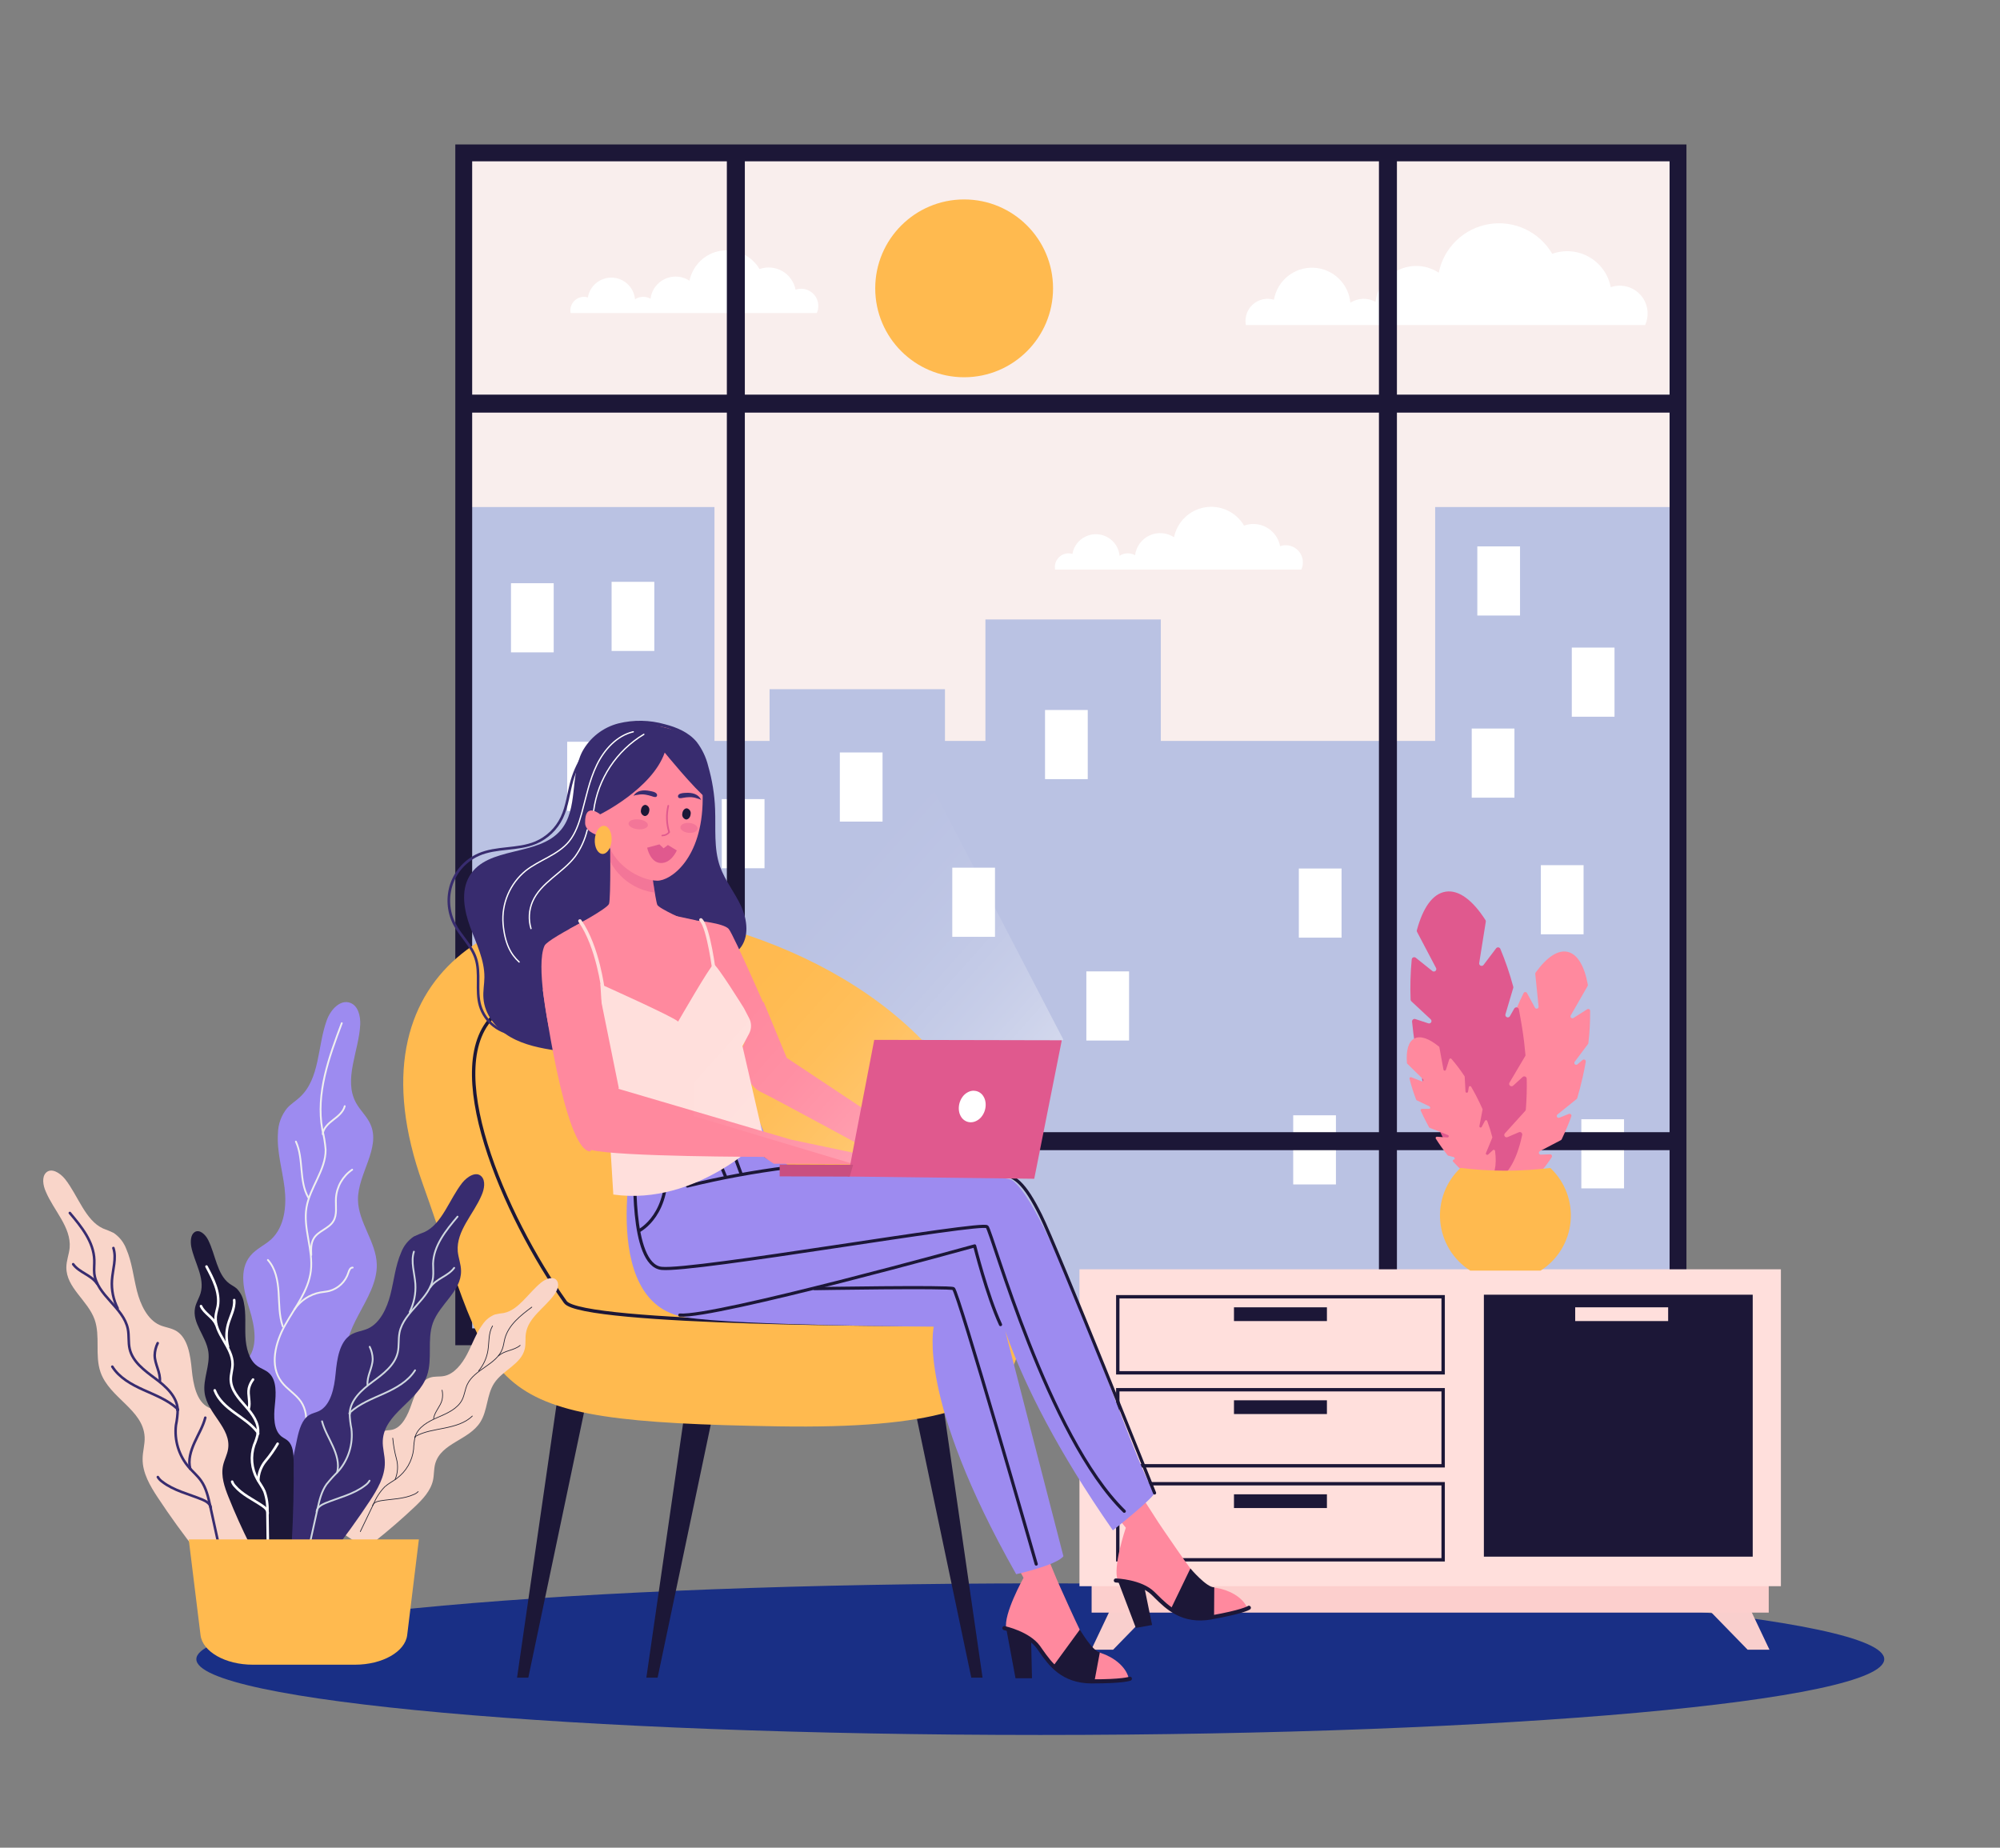 <svg width="604" height="558" viewBox="0 0 604 558" fill="none" xmlns="http://www.w3.org/2000/svg">
<rect x="0" y="0" width="604" height="558" fill="#808080" stroke="none"/>
<path d="M314.17 523.96C454.931 523.96 569.04 513.712 569.04 501.07C569.04 488.428 454.931 478.18 314.17 478.18C173.409 478.18 59.3 488.428 59.3 501.07C59.3 513.712 173.409 523.96 314.17 523.96Z" fill="#192F85"/>
<path d="M506.91 47.2H141.75V400.14H506.91V47.2Z" fill="#F9EEED"/>
<path d="M291.17 113.93C305.999 113.93 318.02 101.909 318.02 87.08C318.02 72.251 305.999 60.23 291.17 60.23C276.341 60.23 264.32 72.251 264.32 87.08C264.32 101.909 276.341 113.93 291.17 113.93Z" fill="#FFBA4F"/>
<path d="M508.12 153.13H433.42V403.71H508.12V153.13Z" fill="#BAC2E3"/>
<path d="M215.77 153.13H141.07V403.71H215.77V153.13Z" fill="#BAC2E3"/>
<path d="M350.57 187.08H297.6V403.71H350.57V187.08Z" fill="#BAC2E3"/>
<path d="M285.38 208.14H232.41V403.72H285.38V208.14Z" fill="#BAC2E3"/>
<path d="M437.5 223.76H203.72V403.72H437.5V223.76Z" fill="#BAC2E3"/>
<path d="M459.05 165.01H446.15V185.89H459.05V165.01Z" fill="white"/>
<path d="M487.58 195.57H474.68V216.45H487.58V195.57Z" fill="white"/>
<path d="M457.36 220.02H444.46V240.9H457.36V220.02Z" fill="white"/>
<path d="M478.24 261.28H465.34V282.16H478.24V261.28Z" fill="white"/>
<path d="M446.49 297.27H433.59V318.15H446.49V297.27Z" fill="white"/>
<path d="M490.46 338.01H477.56V358.89H490.46V338.01Z" fill="white"/>
<path d="M405.15 262.29H392.25V283.17H405.15V262.29Z" fill="white"/>
<path d="M328.5 214.42H315.6V235.3H328.5V214.42Z" fill="white"/>
<path d="M197.6 175.71H184.7V196.59H197.6V175.71Z" fill="white"/>
<path d="M340.98 293.36H328.08V314.24H340.98V293.36Z" fill="white"/>
<path d="M403.45 336.82H390.55V357.7H403.45V336.82Z" fill="white"/>
<path d="M300.49 262.04H287.59V282.92H300.49V262.04Z" fill="white"/>
<path d="M277.82 327.74H264.92V348.62H277.82V327.74Z" fill="white"/>
<path d="M167.22 176.13H154.32V197.01H167.22V176.13Z" fill="white"/>
<path d="M184.19 224.01H171.29V244.89H184.19V224.01Z" fill="white"/>
<path d="M184.19 286.66H171.29V307.54H184.19V286.66Z" fill="white"/>
<path d="M231.81 286.66H218.91V307.54H231.81V286.66Z" fill="white"/>
<path d="M230.88 241.33H217.98V262.21H230.88V241.33Z" fill="white"/>
<path d="M266.53 227.24H253.63V248.12H266.53V227.24Z" fill="white"/>
<path d="M506.76 46.17H140.05V403.71H506.76V46.17Z" stroke="#1C1737" stroke-width="5.093" stroke-miterlimit="10"/>
<path d="M496.83 98.17C497.415 96.887 497.668 95.478 497.566 94.072C497.465 92.666 497.011 91.309 496.247 90.124C495.484 88.939 494.434 87.965 493.196 87.292C491.957 86.618 490.57 86.267 489.16 86.27C488.234 86.274 487.315 86.429 486.44 86.73C486.077 84.831 485.307 83.033 484.183 81.46C483.059 79.887 481.607 78.577 479.927 77.619C478.248 76.661 476.381 76.078 474.455 75.911C472.529 75.744 470.589 75.996 468.77 76.65C466.871 73.393 464.027 70.791 460.615 69.189C457.202 67.587 453.383 67.061 449.665 67.68C445.946 68.3 442.504 70.036 439.796 72.658C437.087 75.28 435.24 78.664 434.5 82.36C432.743 81.204 430.72 80.515 428.623 80.356C426.525 80.198 424.422 80.577 422.511 81.456C420.601 82.335 418.945 83.687 417.701 85.383C416.457 87.079 415.665 89.063 415.4 91.15C414.227 90.51 412.903 90.198 411.568 90.245C410.233 90.293 408.935 90.698 407.81 91.42C407.549 88.607 406.276 85.985 404.226 84.042C402.177 82.098 399.491 80.965 396.669 80.854C393.846 80.743 391.08 81.66 388.883 83.437C386.687 85.213 385.211 87.727 384.73 90.51C384.112 90.333 383.473 90.242 382.83 90.24C381.951 90.239 381.081 90.411 380.268 90.746C379.456 91.082 378.718 91.575 378.097 92.197C377.475 92.818 376.982 93.556 376.647 94.368C376.311 95.18 376.139 96.051 376.14 96.93C376.139 97.346 376.18 97.762 376.26 98.17H496.83Z" fill="white"/>
<path d="M393 172C393.31 171.329 393.47 170.599 393.47 169.86C393.475 169.031 393.281 168.214 392.904 167.476C392.527 166.738 391.978 166.102 391.303 165.621C390.629 165.139 389.849 164.827 389.028 164.711C388.208 164.594 387.372 164.676 386.59 164.95C386.37 163.778 385.898 162.667 385.206 161.695C384.514 160.723 383.619 159.914 382.583 159.322C381.547 158.73 380.395 158.371 379.207 158.269C378.018 158.167 376.822 158.324 375.7 158.73C374.526 156.725 372.771 155.124 370.667 154.139C368.563 153.153 366.21 152.83 363.918 153.211C361.626 153.593 359.505 154.662 357.834 156.276C356.162 157.89 355.021 159.973 354.56 162.25C353.477 161.539 352.23 161.115 350.938 161.019C349.646 160.922 348.35 161.156 347.173 161.698C345.996 162.24 344.976 163.073 344.209 164.117C343.442 165.162 342.954 166.385 342.79 167.67C342.112 167.3 341.352 167.108 340.58 167.11C339.703 167.109 338.845 167.363 338.11 167.84C337.945 166.107 337.158 164.493 335.893 163.297C334.629 162.101 332.974 161.404 331.235 161.336C329.496 161.267 327.791 161.832 326.436 162.925C325.082 164.018 324.17 165.566 323.87 167.28C323.49 167.167 323.096 167.11 322.7 167.11C321.605 167.11 320.554 167.545 319.78 168.32C319.005 169.094 318.57 170.145 318.57 171.24C318.571 171.495 318.598 171.75 318.65 172H393Z" fill="white"/>
<path d="M246.67 94.53C246.977 93.859 247.134 93.128 247.13 92.39C247.13 91.564 246.933 90.75 246.555 90.016C246.177 89.282 245.63 88.648 244.958 88.168C244.286 87.688 243.509 87.375 242.692 87.255C241.875 87.136 241.041 87.213 240.26 87.48C240.035 86.31 239.56 85.203 238.867 84.234C238.174 83.265 237.28 82.457 236.245 81.866C235.211 81.275 234.061 80.915 232.874 80.811C231.687 80.706 230.492 80.859 229.37 81.26C228.195 79.255 226.44 77.654 224.335 76.669C222.23 75.685 219.876 75.362 217.584 75.745C215.292 76.128 213.171 77.197 211.5 78.813C209.83 80.428 208.689 82.512 208.23 84.79C206.985 83.964 205.524 83.525 204.03 83.53C202.17 83.532 200.375 84.211 198.98 85.441C197.585 86.67 196.686 88.365 196.45 90.21C195.777 89.836 195.02 89.64 194.25 89.64C193.37 89.641 192.51 89.894 191.77 90.37C191.613 88.633 190.828 87.013 189.563 85.811C188.298 84.61 186.64 83.911 184.897 83.844C183.154 83.776 181.446 84.346 180.092 85.445C178.738 86.545 177.831 88.1 177.54 89.82C177.162 89.699 176.767 89.638 176.37 89.64C175.275 89.64 174.224 90.075 173.45 90.85C172.675 91.624 172.24 92.675 172.24 93.77C172.243 94.025 172.266 94.279 172.31 94.53H246.67Z" fill="white"/>
<path d="M224.94 47.19H219.51V403.03H224.94V47.19Z" fill="#1C1737"/>
<path d="M421.87 47.19H416.44V403.03H421.87V47.19Z" fill="#1C1737"/>
<path d="M504.73 124.61V119.18L140.31 119.18V124.61L504.73 124.61Z" fill="#1C1737"/>
<path d="M504.72 347.35V341.92H140.3V347.35H504.72Z" fill="#1C1737"/>
<path d="M347.86 486.21L336.16 498.21H329.57L335.31 486.1L347.86 486.21Z" fill="#F9CFCD"/>
<path d="M516.09 486.21L527.78 498.21H534.38L528.63 486.1L516.09 486.21Z" fill="#F9CFCD"/>
<path d="M534.16 467.23H329.67V487.01H534.16V467.23Z" fill="#FCCFCD"/>
<path d="M537.83 383.33H326V479.03H537.83V383.33Z" fill="#FFDFDC"/>
<path d="M435.83 391.62H337.57V414.59H435.83V391.62Z" stroke="#1C1737" stroke-width="1.019" stroke-miterlimit="10"/>
<path d="M400.73 394.81H372.66V398.96H400.73V394.81Z" fill="#1C1737"/>
<path d="M435.83 419.7H337.57V442.67H435.83V419.7Z" stroke="#1C1737" stroke-width="1.019" stroke-miterlimit="10"/>
<path d="M400.73 422.89H372.66V427.04H400.73V422.89Z" fill="#1C1737"/>
<path d="M435.83 448.09H337.57V471.06H435.83V448.09Z" stroke="#1C1737" stroke-width="1.019" stroke-miterlimit="10"/>
<path d="M400.73 451.28H372.66V455.43H400.73V451.28Z" fill="#1C1737"/>
<path d="M529.32 391H448.13V470.11H529.32V391Z" fill="#1C1737"/>
<path d="M503.78 394.81H475.71V398.96H503.78V394.81Z" fill="#FFDFDC"/>
<path d="M283.82 417.35L296.73 506.65H293.33L275 419.39L283.82 417.35Z" fill="#1C1737"/>
<path d="M208.1 417.35L195.2 506.65H198.6L216.93 419.39L208.1 417.35Z" fill="#1C1737"/>
<path d="M169.06 417.35L156.15 506.65H159.55L177.88 419.39L169.06 417.35Z" fill="#1C1737"/>
<path d="M235.1 430.76C142.42 429.26 150.55 421.59 127.63 357.42C104.71 293.25 153.1 266.76 203.01 276.42C252.92 286.08 295.71 316.14 301.82 359.95C307.93 403.76 329.32 432.29 235.1 430.76Z" fill="#FFBA4F"/>
<path d="M278.73 400C278.73 400 175.62 400.06 170.73 393.21C152.4 367.41 132.03 320.89 150.02 305.95" stroke="#1C1737" stroke-width="1.019" stroke-linecap="round" stroke-linejoin="round"/>
<path d="M328.9 447.63L340 461.38C340 461.38 335.9 473.38 337.6 477.38C337.6 477.38 345.1 478.53 348.11 481.11C351.12 483.69 354.76 489.59 364.06 488.54C373.36 487.49 375.59 485.85 375.59 485.85L376.64 485.51C375.12 482.12 370.9 480.09 367.18 479.51C365.554 479.411 363.995 478.822 362.71 477.82C360.36 475.44 349.86 459.82 349.86 459.82L332.16 432.26L328.9 447.63Z" fill="#FF899E"/>
<path d="M345.55 479.11L347.93 490.75L343.03 491.63L337.63 477.41L345.55 479.11Z" fill="#1C1737"/>
<path d="M366.19 489C375.36 487.34 377.19 486.23 377.4 486.11C377.485 486.074 377.56 486.02 377.621 485.951C377.682 485.882 377.727 485.8 377.753 485.712C377.778 485.624 377.784 485.531 377.769 485.44C377.754 485.349 377.72 485.263 377.667 485.187C377.615 485.112 377.547 485.049 377.467 485.003C377.388 484.957 377.299 484.929 377.207 484.922C377.115 484.914 377.023 484.927 376.937 484.96C376.851 484.992 376.774 485.044 376.71 485.11C376.65 485.11 374.81 486.25 365.76 487.85C357.36 489.36 353.01 485.07 349.52 481.62L348.57 480.69C344.71 476.98 337.31 476.69 337 476.69C336.919 476.687 336.837 476.701 336.761 476.729C336.685 476.758 336.615 476.802 336.556 476.857C336.496 476.913 336.448 476.98 336.415 477.054C336.381 477.128 336.363 477.209 336.36 477.29C336.357 477.371 336.371 477.452 336.4 477.527C336.428 477.603 336.472 477.672 336.528 477.731C336.584 477.789 336.651 477.836 336.725 477.869C336.799 477.901 336.879 477.919 336.96 477.92C337.03 477.92 344.2 478.19 347.71 481.57L348.65 482.49C352.15 485.95 356.95 490.68 365.98 489.06L366.19 489Z" fill="#1C1737"/>
<path d="M366.71 479.37L366.65 488.11C366.65 488.11 361.38 488.75 359.09 488.33C357.141 487.823 355.263 487.074 353.5 486.1L359.5 473.67C359.5 473.67 364.4 479.47 366.71 479.37Z" fill="#1C1737"/>
<path d="M300.6 461L309.11 476.5C309.11 476.5 302.94 487.55 303.9 491.85C303.9 491.85 311.07 494.32 313.58 497.39C316.09 500.46 318.58 506.92 327.95 507.54C337.32 508.16 339.78 506.95 339.78 506.95L340.87 506.79C339.98 503.19 336.18 500.44 332.62 499.26C330.9 498.68 329.25 497.88 328.52 496.8C326.63 494.03 319.07 476.8 319.07 476.8L306.55 446.53L300.6 461Z" fill="#FF899E"/>
<path d="M311.39 494.95L311.66 506.83L306.68 506.82L303.9 491.87L311.39 494.95Z" fill="#1C1737"/>
<path d="M329.93 508.39C339.25 508.39 341.28 507.62 341.48 507.53C341.629 507.464 341.746 507.342 341.806 507.191C341.866 507.039 341.864 506.87 341.8 506.72C341.732 506.57 341.608 506.453 341.455 506.393C341.302 506.333 341.131 506.336 340.98 506.4C340.91 506.4 338.92 507.18 329.72 507.15C321.18 507.15 317.67 502.15 314.84 498.15L314.08 497.07C310.94 492.73 303.71 491.15 303.4 491.07C303.246 491.051 303.09 491.092 302.964 491.182C302.838 491.273 302.751 491.408 302.719 491.56C302.688 491.712 302.715 491.871 302.794 492.004C302.874 492.137 303.001 492.236 303.15 492.28C303.22 492.28 310.22 493.83 313.08 497.78C313.32 498.13 313.58 498.48 313.83 498.85C316.66 502.85 320.54 508.39 329.72 508.4L329.93 508.39Z" fill="#1C1737"/>
<path d="M332.16 499L330.55 507.6C330.55 507.6 325.25 507.28 323.07 506.46C321.245 505.615 319.532 504.547 317.97 503.28L326.12 492.12C326.12 492.12 329.88 498.66 332.16 499Z" fill="#1C1737"/>
<path d="M182.9 221.14C178.04 224.715 174.486 229.783 172.78 235.57C171.68 239.35 171.36 243.4 169.66 246.95C168.033 250.328 165.237 253.003 161.79 254.48C156.34 256.77 149.96 255.72 144.55 258.09C142.66 258.931 140.961 260.148 139.558 261.668C138.155 263.188 137.077 264.979 136.39 266.93C135.714 268.894 135.437 270.974 135.577 273.047C135.716 275.12 136.268 277.144 137.2 279C139.06 282.62 142.33 285.44 143.64 289.31C145.19 293.89 143.64 299.06 144.99 303.71C145.716 306.149 147.193 308.297 149.212 309.846C151.23 311.396 153.686 312.269 156.23 312.34L156.15 307.62H155.15" stroke="#382C6F" stroke-width="0.789" stroke-miterlimit="10"/>
<path d="M146 301.43C146.32 306.43 149.86 310.72 154.13 313.18C158.4 315.64 163.33 316.55 168.18 317.32C173.03 318.09 178.18 318.76 183.18 318.02C188.18 317.28 193.11 315.02 196.08 310.85C200.16 305.19 200.33 296.61 206.08 292.78C211.31 289.32 219.28 291.27 223.39 286.5C226.33 283.08 225.71 277.75 223.81 273.65C221.91 269.55 219 266 217.45 261.72C215.51 256.21 216.19 250.16 215.96 244.31C215.79 239.929 215.092 235.584 213.88 231.37C213.239 228.719 212.054 226.229 210.4 224.06C207.99 221.17 204.4 219.64 200.75 218.71C196.183 217.418 191.359 217.336 186.75 218.47C184.443 219.066 182.284 220.131 180.406 221.599C178.529 223.066 176.975 224.905 175.84 227C172.09 234.33 174.66 244.26 169.44 250.59C162.65 258.83 147.2 255.36 141.77 264.59C139.08 269.15 140.18 275 142 279.97C143.82 284.94 146.35 289.87 146.29 295.18C146.27 297.23 145.83 299.33 146 301.43Z" fill="#382C6F"/>
<path d="M177.36 250.61C176.676 253.506 175.433 256.241 173.7 258.66C169.9 263.66 163.32 266.49 160.81 272.32C159.719 274.885 159.56 277.75 160.36 280.42" stroke="white" stroke-width="0.395" stroke-linecap="round" stroke-linejoin="round"/>
<path d="M192 343.44C192 343.44 179.73 393.5 207 397.82C223 400.37 282 400.65 282 400.65C282 400.65 276.67 422.1 306.89 475.41C306.89 475.41 319.12 472.69 321.15 469.98L299.49 386.07C299.49 386.07 301.8 412.93 336.09 462.17C336.09 462.17 349.55 451.54 348.66 450.62C343.52 445.33 318.44 366.42 305.87 356.57C302.25 353.73 239.58 353.26 239.58 353.26L233.21 347.91L227.86 335.18L192 343.44Z" fill="#9D8BF0"/>
<path d="M300.55 354.36C306.4 354.36 309.46 357.42 314.3 367.1C319.14 376.78 348.68 450.88 348.68 450.88" stroke="#1C1737" stroke-width="0.949" stroke-linecap="round" stroke-linejoin="round"/>
<path d="M205.3 397.15C215.91 397.99 294.35 376.26 294.35 376.26C294.35 376.26 298.08 391.2 302.16 400.03" stroke="#1C1737" stroke-width="0.949" stroke-linecap="round" stroke-linejoin="round"/>
<path d="M237.9 352.58C227.701 353.863 217.584 355.732 207.6 358.18" stroke="#1C1737" stroke-width="0.949" stroke-linecap="round" stroke-linejoin="round"/>
<path d="M219.14 355.38L214.05 343.16L219.14 341.8L223.89 354.7" stroke="#1C1737" stroke-width="0.949" stroke-linecap="round" stroke-linejoin="round"/>
<path d="M191.81 351.31C191.81 351.31 190.11 382.04 199.81 383.05C209.51 384.06 296.58 368.79 298.1 370.49C299.62 372.19 316.44 433.82 339.53 456.4" stroke="#1C1737" stroke-width="0.949" stroke-linecap="round" stroke-linejoin="round"/>
<path d="M246 389.17C246 389.17 286.58 388.49 287.94 389.17C289.3 389.85 312.94 472.35 312.94 472.35" stroke="#1C1737" stroke-width="0.949" stroke-linecap="round" stroke-linejoin="round"/>
<path d="M193 371.68C193 371.68 202.85 366.76 201 350.29" stroke="#1C1737" stroke-width="0.949" stroke-linecap="round" stroke-linejoin="round"/>
<path d="M235.1 350.29C235.1 350.29 228.65 351.82 223.89 337.05" stroke="#1C1737" stroke-width="0.949" stroke-linecap="round" stroke-linejoin="round"/>
<path d="M210.29 278C210.29 278 218.55 278.76 220.07 280.54C221.59 282.32 232.67 307.76 232.67 307.76L229 315.15L208.11 312.85H200.47L189.78 305.21L210.29 278Z" fill="#FF899E"/>
<path d="M230.59 302.53L237.59 319.47L272.48 342.65L284.84 319.47L294.13 321.11C291.947 321.99 289.645 322.543 287.3 322.75L286.75 330.68L268 350.29C268 350.29 233.1 331.29 229.55 329.66C226 328.03 222.64 319.74 222.64 319.74L230.59 302.53Z" fill="#FF899E"/>
<path d="M186.87 272.93C186.87 272.93 165.58 283.14 164.45 285.6C161.76 291.46 165.7 310.05 165.7 310.05L207.37 303.05L213.37 283.74L210.27 277.95L186.87 272.93Z" fill="#FF899E"/>
<path d="M184.25 251.86C184.25 251.86 184.52 271.44 183.92 272.98C183.32 274.52 172.06 280.5 172.06 280.5C172.06 280.5 192.53 287.45 207.22 278C207.22 278 199.02 274.41 198.5 273.25C197.98 272.09 196.21 259.5 196.21 259.5L184.25 251.86Z" fill="#FF899E"/>
<path opacity="0.39" d="M187.22 256.32L190.39 258.32L196.9 263.25C197.1 264.65 197.37 267.12 197.76 269.56C194.932 269.206 192.231 268.171 189.89 266.544C187.55 264.917 185.638 262.747 184.32 260.22C184.32 259.01 184.32 257.12 184.32 256.22L187.22 256.32Z" fill="#E0598E"/>
<path d="M204.79 308.52C204.79 308.52 214.47 291.72 215.49 291.21C216.21 290.85 224.66 304.45 224.66 304.45L226.22 307.45C226.61 308.177 226.815 308.99 226.815 309.815C226.815 310.64 226.61 311.453 226.22 312.18L224.22 315.92L230.58 343.53C230.58 343.53 210.63 364.3 185.22 360.75L181.31 297.2C181.31 297.2 203.78 307.25 204.79 308.52Z" fill="#FFDFDC"/>
<path d="M178.31 347.74C170.38 347.74 163.92 298.85 163.92 298.85L181.37 301.39L186.87 328.55" fill="#FF899E"/>
<path d="M212.21 241.31C212.13 259.31 202.54 266.03 198.48 265.97C193.22 265.9 184.53 260.97 183.22 252.88C183.22 252.88 176.81 252.16 176.71 248.58C176.53 242 181.25 245.93 181.25 245.93C181.25 245.93 174.78 222.6 192.91 219.59C204.75 217.63 212.28 224.05 212.21 241.31Z" fill="#FF899E"/>
<path d="M191.24 240.49C191.45 240.11 192.24 240.1 192.64 240.03C193.418 239.87 194.219 239.86 195 240C195.606 240.106 196.204 240.253 196.79 240.44C197.19 240.57 197.87 240.88 198.26 240.58C198.366 240.469 198.43 240.324 198.441 240.171C198.452 240.017 198.409 239.865 198.32 239.74C197.92 239.15 196.89 239 196.25 238.87C194.36 238.48 192.25 238.62 191.24 240.49Z" fill="#382C6F"/>
<path d="M211.8 241.75C211.65 241.34 210.8 241.23 210.48 241.1C209.745 240.841 208.969 240.719 208.19 240.74C207.573 240.758 206.958 240.822 206.35 240.93C205.94 241 205.22 241.21 204.88 240.86C204.787 240.737 204.742 240.585 204.751 240.431C204.76 240.277 204.823 240.131 204.93 240.02C205.41 239.5 206.46 239.48 207.1 239.44C209 239.33 211.05 239.76 211.8 241.75Z" fill="#382C6F"/>
<path opacity="0.39" d="M189.83 248.66C189.91 247.84 191.28 247.3 192.89 247.46C194.5 247.62 195.75 248.41 195.67 249.23C195.59 250.05 194.21 250.59 192.6 250.43C190.99 250.27 189.75 249.48 189.83 248.66Z" fill="#E0598E"/>
<path opacity="0.39" d="M205.49 249.77C205.57 248.95 206.8 248.4 208.23 248.54C209.66 248.68 210.75 249.46 210.67 250.28C210.59 251.1 209.37 251.65 207.94 251.51C206.51 251.37 205.41 250.59 205.49 249.77Z" fill="#E0598E"/>
<path d="M200 252.55C200.435 252.548 200.864 252.451 201.258 252.266C201.651 252.081 202 251.813 202.28 251.48C202.309 251.448 202.329 251.409 202.338 251.367C202.347 251.325 202.344 251.281 202.33 251.24C201.55 248.703 201.457 246.005 202.06 243.42C202.069 243.388 202.072 243.354 202.067 243.321C202.063 243.288 202.052 243.256 202.035 243.227C202.019 243.198 201.996 243.173 201.97 243.153C201.943 243.133 201.912 243.118 201.88 243.11C201.848 243.101 201.815 243.099 201.783 243.103C201.75 243.107 201.719 243.118 201.691 243.135C201.663 243.152 201.639 243.174 201.619 243.201C201.6 243.228 201.587 243.258 201.58 243.29C200.95 245.93 201.03 248.69 201.81 251.29C201.59 251.541 201.319 251.743 201.016 251.882C200.713 252.022 200.384 252.096 200.05 252.1H200C199.941 252.102 199.884 252.126 199.84 252.166C199.796 252.206 199.768 252.26 199.761 252.319C199.754 252.378 199.768 252.438 199.801 252.488C199.834 252.537 199.883 252.573 199.94 252.59L200 252.55Z" fill="#E0598E"/>
<path d="M195.44 256L199.16 255L200.4 256.19L201.71 255.19L204.4 256.83C204.4 256.83 202.77 260.73 199.55 260.63C196.33 260.53 195.44 256 195.44 256Z" fill="#E0598E"/>
<path d="M193.57 244.64C193.66 243.71 194.3 243.01 194.99 243.08C195.369 243.182 195.694 243.425 195.897 243.761C196.1 244.096 196.166 244.497 196.08 244.88C195.99 245.81 195.35 246.5 194.66 246.44C194.283 246.336 193.959 246.092 193.756 245.757C193.554 245.422 193.487 245.023 193.57 244.64V244.64Z" fill="#1C1737"/>
<path d="M206.06 245.68C206.15 244.75 206.79 244.05 207.48 244.12C207.859 244.221 208.184 244.465 208.387 244.801C208.59 245.136 208.656 245.537 208.57 245.92C208.48 246.85 207.84 247.54 207.15 247.48C206.771 247.379 206.446 247.135 206.243 246.799C206.04 246.464 205.974 246.063 206.06 245.68V245.68Z" fill="#1C1737"/>
<path d="M179.63 253.48C179.78 251.14 181.04 249.31 182.44 249.4C183.84 249.49 184.85 251.46 184.7 253.8C184.55 256.14 183.3 257.97 181.9 257.88C180.5 257.79 179.48 255.82 179.63 253.48Z" fill="#FFBA4F"/>
<path d="M178.89 241.46L181.25 245.93C181.25 245.93 196.92 238.22 200.74 227.28C200.74 227.28 209.46 238.01 213.74 241.48C213.74 241.48 214.61 224.57 206.39 221.48C198.17 218.39 186.17 216.2 181.81 223.11C177.45 230.02 178.89 241.46 178.89 241.46Z" fill="#382C6F"/>
<path d="M194.44 221.77C190.353 224.224 186.87 227.565 184.248 231.546C181.625 235.527 179.931 240.046 179.29 244.77" stroke="white" stroke-width="0.395" stroke-linecap="round" stroke-linejoin="round"/>
<path d="M191.24 221C186.31 222.15 182.51 226.33 180.24 231C177.97 235.67 177.01 240.75 175.64 245.72C174.81 248.72 173.79 251.72 171.82 254.15C168.43 258.24 162.9 259.68 158.76 262.96C156.412 264.885 154.565 267.348 153.376 270.141C152.186 272.934 151.69 275.974 151.93 279C152.47 285.06 154.3 288.25 156.78 290.52" stroke="white" stroke-width="0.395" stroke-linecap="round" stroke-linejoin="round"/>
<path d="M215.74 293.92C215.74 293.92 214.05 280.17 211.67 277.8" stroke="#FFDFDC" stroke-width="1.019" stroke-linecap="round" stroke-linejoin="round"/>
<path d="M182.13 299C182.13 299 180.6 285.92 175.13 278.12" stroke="#FFDFDC" stroke-width="1.019" stroke-linecap="round" stroke-linejoin="round"/>
<path d="M105.78 302.86C102.71 301.71 99.78 305.02 98.69 308.1C95.82 315.96 96.69 325.75 90.49 331.41C89.28 332.52 87.85 333.41 86.74 334.62C84.982 336.776 83.996 339.459 83.94 342.24C83.56 347.78 85.28 353.24 85.94 358.73C86.6 364.22 85.94 370.47 81.94 374.24C79.94 376.06 77.35 377.15 75.62 379.24C72.03 383.52 73.62 389.93 75.3 395.24C76.98 400.55 78.2 407.24 74.19 411.09C73.11 412.14 71.73 412.86 70.73 413.99C68.32 416.71 68.73 420.83 69.33 424.41C71.517 437.53 74.183 450.56 77.33 463.5C77.487 464.549 77.953 465.528 78.67 466.31C79.67 467.21 81.19 467.19 82.55 467.12L92.81 466.6C94.65 466.5 96.61 466.37 98.13 465.32C99.65 464.27 100.57 462.2 101.26 460.32C104.26 452.06 106.97 443.64 109.26 435.12C110.65 429.87 111.85 424.12 109.6 419.12C108.41 416.53 106.36 414.38 105.37 411.71C101.69 401.77 114.04 392.48 113.79 381.88C113.62 375.05 108.19 369.16 108.11 362.33C108.03 354.45 115.11 346.69 111.86 339.5C110.8 337.12 108.75 335.32 107.51 333.04C103.64 325.97 108.41 317.43 108.79 309.38C108.88 306.83 108.17 303.76 105.78 302.86Z" fill="#9D8BF0"/>
<path d="M103.22 309C99.32 319.32 95.36 330.27 97.34 341.12C97.841 343.116 98.175 345.149 98.34 347.2C98.4 353.37 93.59 358.57 92.56 364.65C91.49 370.99 94.65 377.43 93.88 383.82C93.15 389.82 89.08 394.82 86.12 400.12C83.16 405.42 81.34 412.43 85 417.29C86.68 419.55 89.31 420.99 90.89 423.29C93.89 427.78 92.13 433.82 90.16 438.86C86.8 447.43 83.08 456.72 85.61 465.58" stroke="#EFEFEF" stroke-width="0.541" stroke-linecap="round" stroke-linejoin="round"/>
<path d="M94 379C93.93 377.26 93.88 375.41 94.8 373.93C96.17 371.72 99.27 371.06 100.65 368.84C101.91 366.84 101.32 364.2 101.46 361.84C101.571 360.129 102.07 358.465 102.919 356.976C103.768 355.486 104.945 354.208 106.36 353.24" stroke="#EFEFEF" stroke-width="0.541" stroke-linecap="round" stroke-linejoin="round"/>
<path d="M104.11 334.06C103.66 335.83 102.11 337.06 100.64 338.19C99.17 339.32 97.64 340.69 97.46 342.51" stroke="#EFEFEF" stroke-width="0.541" stroke-linecap="round" stroke-linejoin="round"/>
<path d="M89.36 344.76C91.78 350.03 90.22 356.59 93.09 361.63" stroke="#EFEFEF" stroke-width="0.541" stroke-linecap="round" stroke-linejoin="round"/>
<path d="M88.91 395.47C89.802 394.136 90.952 392.994 92.291 392.109C93.631 391.225 95.133 390.617 96.71 390.32C97.62 390.16 98.54 390.1 99.43 389.88C100.781 389.52 102.02 388.824 103.03 387.857C104.041 386.89 104.79 385.684 105.21 384.35C105.43 383.65 105.79 382.75 106.51 382.81" stroke="#EFEFEF" stroke-width="0.541" stroke-linecap="round" stroke-linejoin="round"/>
<path d="M80.9 380.51C83.24 383.09 83.9 386.76 84.13 390.23C84.36 393.7 84.24 397.23 85.39 400.56" stroke="#EFEFEF" stroke-width="0.541" stroke-linecap="round" stroke-linejoin="round"/>
<path d="M168.25 386.86C167.34 385.3 165 386.07 163.49 387.28C159.63 390.36 156.69 395.6 152.18 396.52C151.283 396.622 150.392 396.769 149.51 396.96C147.982 397.552 146.673 398.6 145.76 399.96C143.76 402.66 142.64 405.96 141.07 408.96C139.5 411.96 137.14 414.96 134.14 415.55C132.7 415.85 131.22 415.55 129.8 416.07C126.8 417.07 125.37 420.88 124.28 424.07C123.19 427.26 121.48 431.07 118.48 431.77C117.67 431.96 116.84 431.89 116.04 432.15C114.1 432.76 112.89 434.99 111.94 436.99C108.453 444.323 105.207 451.79 102.2 459.39C101.917 459.964 101.786 460.601 101.82 461.24C101.921 461.594 102.096 461.922 102.332 462.205C102.568 462.487 102.86 462.717 103.19 462.88L107.72 465.88C108.485 466.489 109.423 466.839 110.4 466.88C111.532 466.674 112.577 466.134 113.4 465.33C117.467 462.103 121.417 458.68 125.25 455.06C127.6 452.83 130.05 450.28 130.76 447.06C131.13 445.37 130.98 443.63 131.46 441.96C133.25 435.74 141.6 434.96 145.06 429.47C147.28 425.95 146.96 421.24 149.23 417.75C151.84 413.75 157.43 412.01 158.49 407.34C158.84 405.8 158.58 404.23 158.82 402.68C159.56 397.86 164.45 395.04 167.32 391.07C168.23 389.86 169 388.08 168.25 386.86Z" fill="#F9D5C9"/>
<path d="M160.61 394.75C157.2 397.28 153.61 400.11 152.48 404.2C152.21 405.2 152.1 406.29 151.75 407.28C150.02 412.15 143.21 413.48 141.08 418.19C140.44 419.63 140.29 421.25 139.6 422.67C138.22 425.46 135.06 426.81 132.2 428.05C129.34 429.29 126.2 430.97 125.35 433.96C125.093 435.168 124.946 436.396 124.91 437.63C124.716 439.386 124.16 441.083 123.277 442.613C122.394 444.143 121.203 445.473 119.78 446.52C118.61 447.38 117.3 448.03 116.22 448.99C114.756 450.493 113.598 452.266 112.81 454.21C111.477 456.99 110.143 459.767 108.81 462.54" stroke="#212231" stroke-width="0.211" stroke-linecap="round" stroke-linejoin="round"/>
<path d="M133.51 419.82C133.725 420.788 133.725 421.792 133.51 422.76C133.02 424.76 131.21 426.37 130.94 428.45" stroke="#212231" stroke-width="0.211" stroke-linecap="round" stroke-linejoin="round"/>
<path d="M148.75 400.43C147.46 402.63 147.75 405.37 147.35 407.89C146.973 410.143 146.003 412.256 144.54 414.01" stroke="#212231" stroke-width="0.211" stroke-linecap="round" stroke-linejoin="round"/>
<path d="M157.09 406.3C155.25 407.89 152.34 407.79 150.58 409.47" stroke="#212231" stroke-width="0.211" stroke-linecap="round" stroke-linejoin="round"/>
<path d="M142.64 427.64C140.45 429.81 137.31 430.64 134.29 431.27C131.27 431.9 128.13 432.27 125.45 433.8C125.37 433.85 125.27 433.92 125.28 434.01C125.29 434.1 125.49 434.1 125.45 434.01" stroke="#212231" stroke-width="0.211" stroke-linecap="round" stroke-linejoin="round"/>
<path d="M118.61 434.32C118.803 436.442 119.181 438.544 119.74 440.6C120.296 442.674 120.142 444.875 119.3 446.85" stroke="#212231" stroke-width="0.211" stroke-linecap="round" stroke-linejoin="round"/>
<path d="M126.29 450.46C125.936 450.823 125.51 451.109 125.04 451.3C121.92 452.73 118.35 452.68 114.96 453.23C113.96 453.39 112.81 453.74 112.51 454.7" stroke="#212231" stroke-width="0.211" stroke-linecap="round" stroke-linejoin="round"/>
<path d="M145.42 355.3C143.83 353.62 141.13 355.3 139.59 357.22C135.67 362.22 133.53 369.63 128.16 372.1C127.068 372.492 125.997 372.94 124.95 373.44C123.21 374.616 121.879 376.304 121.14 378.27C119.4 382.27 118.99 386.69 117.92 390.92C116.85 395.15 114.75 399.54 111.19 401.2C109.46 402 107.54 402.09 105.9 403.13C102.51 405.3 101.77 410.44 101.36 414.8C100.95 419.16 99.91 424.36 96.36 426.13C95.36 426.61 94.36 426.77 93.42 427.32C91.18 428.66 90.32 431.8 89.72 434.59C87.52 444.81 85.65 455.1 84.11 465.46C83.922 466.262 83.946 467.1 84.18 467.89C84.411 468.303 84.726 468.664 85.105 468.948C85.484 469.232 85.918 469.434 86.38 469.54L92.91 471.94C94.04 472.497 95.32 472.676 96.56 472.45C97.919 471.86 99.071 470.878 99.87 469.63C104.01 464.39 107.943 458.947 111.67 453.3C113.96 449.82 116.28 445.91 116.22 441.67C116.22 439.44 115.49 437.31 115.6 435.08C116.01 426.78 126.22 423.32 128.94 415.47C130.69 410.41 128.94 404.62 130.71 399.58C132.8 393.78 139.29 390 139.24 383.85C139.24 381.85 138.44 379.94 138.24 377.92C137.75 371.68 143.04 366.71 145.46 360.92C146.28 359.06 146.67 356.62 145.42 355.3Z" fill="#382C6F"/>
<path d="M138.18 367.42C134.66 371.58 130.95 376.18 130.79 381.63C130.79 382.98 130.93 384.34 130.79 385.69C130.05 392.28 121.93 395.96 120.65 402.47C120.26 404.47 120.56 406.53 120.11 408.47C119.21 412.37 115.65 414.98 112.43 417.37C109.21 419.76 105.84 422.78 105.6 426.78C105.637 428.366 105.814 429.945 106.13 431.5C106.397 433.754 106.197 436.039 105.541 438.212C104.886 440.385 103.789 442.4 102.32 444.13C101.01 445.442 99.768 446.82 98.6 448.26C97.06 450.46 96.44 453.16 95.86 455.79C95.013 459.65 94.16 463.513 93.3 467.38" stroke="#CFD7E0" stroke-width="0.541" stroke-linecap="round" stroke-linejoin="round"/>
<path d="M111.65 406.73C112.21 407.871 112.517 409.119 112.55 410.39C112.55 413.08 110.73 415.59 111 418.27" stroke="#CFD7E0" stroke-width="0.541" stroke-linecap="round" stroke-linejoin="round"/>
<path d="M125 378C124 381.13 125.22 384.47 125.44 387.74C125.626 390.669 125.033 393.595 123.72 396.22" stroke="#CFD7E0" stroke-width="0.541" stroke-linecap="round" stroke-linejoin="round"/>
<path d="M137.17 382.89C135.34 385.43 131.67 386.15 129.96 388.77" stroke="#CFD7E0" stroke-width="0.541" stroke-linecap="round" stroke-linejoin="round"/>
<path d="M125.35 413.83C123.25 417.18 119.59 419.2 115.99 420.83C112.39 422.46 108.58 423.9 105.67 426.59C105.58 426.67 105.48 426.79 105.52 426.9C105.56 427.01 105.8 426.96 105.73 426.85" stroke="#CFD7E0" stroke-width="0.541" stroke-linecap="round" stroke-linejoin="round"/>
<path d="M97.26 429.24C97.94 431.89 99.39 434.24 100.52 436.76C101.65 439.28 102.52 442.05 101.81 444.7" stroke="#CFD7E0" stroke-width="0.541" stroke-linecap="round" stroke-linejoin="round"/>
<path d="M111.6 447.17C111.267 447.727 110.821 448.207 110.29 448.58C106.8 451.29 102.29 452.28 98.24 453.95C97.05 454.45 95.71 455.23 95.62 456.52" stroke="#CFD7E0" stroke-width="0.541" stroke-linecap="round" stroke-linejoin="round"/>
<path d="M13.85 354.2C15.45 352.52 18.15 354.2 19.68 356.12C23.6 361.12 25.74 368.53 31.11 371C32.202 371.392 33.273 371.84 34.32 372.34C36.06 373.516 37.391 375.204 38.13 377.17C39.87 381.17 40.28 385.59 41.35 389.82C42.42 394.05 44.52 398.44 48.09 400.1C49.81 400.9 51.73 400.99 53.37 402.03C56.77 404.2 57.5 409.34 57.92 413.7C58.34 418.06 59.36 423.26 62.92 425.03C63.92 425.51 64.92 425.67 65.86 426.22C68.1 427.56 68.96 430.7 69.56 433.49C71.773 443.71 73.643 454 75.17 464.36C75.358 465.162 75.334 466 75.1 466.79C74.869 467.203 74.554 467.564 74.175 467.848C73.796 468.132 73.362 468.334 72.9 468.44L66.37 470.84C65.24 471.397 63.96 471.576 62.72 471.35C61.361 470.76 60.209 469.778 59.41 468.53C55.27 463.29 51.337 457.847 47.61 452.2C45.32 448.72 43.01 444.81 43.07 440.57C43.07 438.34 43.79 436.21 43.68 433.98C43.27 425.68 33.06 422.22 30.35 414.37C28.59 409.31 30.35 403.52 28.57 398.48C26.48 392.68 20 388.9 20.04 382.75C20.04 380.75 20.84 378.84 21.04 376.82C21.52 370.58 16.23 365.61 13.81 359.82C13 358 12.6 355.52 13.85 354.2Z" fill="#F9D5C9"/>
<path d="M21.09 366.32C24.61 370.48 28.32 375.08 28.48 380.53C28.53 381.88 28.34 383.24 28.48 384.59C29.22 391.18 37.34 394.86 38.62 401.37C39.01 403.37 38.71 405.43 39.16 407.37C40.06 411.27 43.62 413.88 46.84 416.27C50.06 418.66 53.43 421.68 53.67 425.68C53.638 427.266 53.46 428.846 53.14 430.4C52.875 432.662 53.082 434.955 53.746 437.134C54.41 439.312 55.518 441.33 57 443.06C58.21 444.46 59.66 445.67 60.73 447.19C62.27 449.39 62.88 452.09 63.46 454.72L66 466.31" stroke="#382C6F" stroke-width="0.771" stroke-linecap="round" stroke-linejoin="round"/>
<path d="M47.62 405.63C47.06 406.771 46.753 408.019 46.72 409.29C46.72 411.98 48.54 414.49 48.27 417.17" stroke="#382C6F" stroke-width="0.771" stroke-linecap="round" stroke-linejoin="round"/>
<path d="M34.25 376.9C35.25 380.03 34.03 383.37 33.81 386.64C33.624 389.569 34.217 392.495 35.53 395.12" stroke="#382C6F" stroke-width="0.771" stroke-linecap="round" stroke-linejoin="round"/>
<path d="M22.1 381.79C23.93 384.33 27.6 385.05 29.31 387.67" stroke="#382C6F" stroke-width="0.771" stroke-linecap="round" stroke-linejoin="round"/>
<path d="M33.92 412.73C36.02 416.08 39.68 418.1 43.29 419.73C46.9 421.36 50.69 422.8 53.6 425.49C53.69 425.57 53.79 425.69 53.75 425.8C53.71 425.91 53.47 425.86 53.54 425.75" stroke="#382C6F" stroke-width="0.771" stroke-linecap="round" stroke-linejoin="round"/>
<path d="M62 428.14C61.32 430.79 59.87 433.14 58.74 435.66C57.61 438.18 56.74 440.95 57.45 443.6" stroke="#382C6F" stroke-width="0.771" stroke-linecap="round" stroke-linejoin="round"/>
<path d="M47.67 446.07C48.009 446.629 48.462 447.109 49 447.48C52.49 450.19 57 451.18 61.05 452.86C62.24 453.35 63.58 454.13 63.67 455.42" stroke="#382C6F" stroke-width="0.771" stroke-linecap="round" stroke-linejoin="round"/>
<path d="M58.74 372.12C60.22 371.12 62.02 372.76 62.88 374.5C65.09 378.92 65.55 384.9 69.26 387.63C69.99 388.17 70.81 388.54 71.5 389.15C72.637 390.324 73.387 391.817 73.65 393.43C74.35 396.73 73.96 400.19 74.12 403.59C74.28 406.99 75.18 410.66 77.64 412.48C78.83 413.36 80.28 413.73 81.36 414.78C83.61 416.96 83.36 421 83 424.39C82.64 427.78 82.6 431.91 85 433.81C85.66 434.33 86.43 434.61 87 435.18C88.5 436.55 88.66 439.08 88.68 441.3C88.76 449.44 88.573 457.58 88.12 465.72C88.137 466.361 87.985 466.996 87.68 467.56C87.441 467.84 87.146 468.066 86.813 468.223C86.48 468.38 86.118 468.464 85.75 468.47L80.39 469.28C79.441 469.524 78.438 469.458 77.53 469.09C76.585 468.432 75.86 467.505 75.45 466.43C73.11 461.763 70.967 456.997 69.02 452.13C67.81 449.13 66.66 445.77 67.37 442.54C67.75 440.85 68.61 439.33 68.88 437.62C69.88 431.23 62.63 426.99 61.79 420.62C61.24 416.49 63.51 412.35 62.92 408.22C62.24 403.47 57.92 399.57 58.92 394.89C59.25 393.34 60.14 392.03 60.58 390.52C61.93 385.84 58.67 381.22 57.74 376.41C57.5 374.84 57.58 372.92 58.74 372.12Z" fill="#1C1737"/>
<path d="M62.36 382.49C64.36 386.21 66.49 390.31 65.77 394.49C65.58 395.49 65.23 396.49 65.13 397.59C64.66 402.73 70.28 406.81 70.23 411.97C70.23 413.55 69.66 415.08 69.7 416.66C69.77 419.77 72.08 422.32 74.15 424.66C76.22 427 78.33 429.82 77.88 432.9C77.614 434.107 77.232 435.286 76.74 436.42C76.181 438.096 75.976 439.868 76.136 441.627C76.296 443.386 76.818 445.093 77.67 446.64C78.37 447.91 79.28 449.05 79.86 450.38C80.557 452.359 80.862 454.454 80.76 456.55L80.89 465.79" stroke="white" stroke-width="0.771" stroke-linecap="round" stroke-linejoin="round"/>
<path d="M76.42 416.62C75.813 417.402 75.383 418.306 75.16 419.27C74.75 421.33 75.72 423.52 75.1 425.52" stroke="white" stroke-width="0.771" stroke-linecap="round" stroke-linejoin="round"/>
<path d="M70.73 392.62C70.98 395.16 69.55 397.52 68.87 399.98C68.27 402.183 68.27 404.507 68.87 406.71" stroke="white" stroke-width="0.771" stroke-linecap="round" stroke-linejoin="round"/>
<path d="M60.7 394.45C61.7 396.67 64.38 397.8 65.28 400.06" stroke="white" stroke-width="0.771" stroke-linecap="round" stroke-linejoin="round"/>
<path d="M64.85 419.88C65.93 422.77 68.41 424.88 70.9 426.69C73.39 428.5 76.07 430.19 77.9 432.69C77.935 432.724 77.96 432.768 77.971 432.816C77.981 432.864 77.978 432.914 77.96 432.96C77.96 433.04 77.74 432.96 77.81 432.89" stroke="white" stroke-width="0.771" stroke-linecap="round" stroke-linejoin="round"/>
<path d="M83.85 436C82.787 437.845 81.562 439.592 80.19 441.22C78.82 442.886 78.049 444.964 78 447.12" stroke="white" stroke-width="0.771" stroke-linecap="round" stroke-linejoin="round"/>
<path d="M70.11 447.46C70.276 447.937 70.542 448.374 70.89 448.74C73.12 451.36 76.38 452.81 79.23 454.74C80.06 455.3 80.96 456.11 80.83 457.11" stroke="white" stroke-width="0.771" stroke-linecap="round" stroke-linejoin="round"/>
<path d="M126.5 464.91H57L60.56 493.81C61.17 498.81 68.06 502.74 76.35 502.74H107.18C115.47 502.74 122.35 498.84 122.97 493.81L126.5 464.91Z" fill="#FFBA4F"/>
<path d="M185.83 328.55L238.91 344.17L258.69 348.33C258.69 348.33 261.2 352.01 258.38 351.73C255.56 351.45 233.71 351.45 233.71 351.45L230.59 349.37C230.59 349.37 186.87 349.37 178.54 347.29C170.21 345.21 185.83 328.55 185.83 328.55Z" fill="#FF899E"/>
<path opacity="0.45" d="M321.14 313.98L264.94 205.73L211.85 244.24L209.47 337.05L258.38 351.73L321.14 313.98Z" fill="url(#paint0_linear_224_36)"/>
<path d="M320.66 314.16L264.02 314.04L256.08 355.31L312.34 355.99L320.66 314.16Z" fill="#E0598E"/>
<path d="M235.45 355.26L256.61 355.34L257.65 351.76L235.46 351.68L235.45 355.26Z" fill="#C94F80"/>
<path d="M294.06 329.39C293.501 329.391 292.95 329.521 292.45 329.77C291.934 330.018 291.467 330.357 291.07 330.77C290.657 331.223 290.319 331.74 290.07 332.3C289.804 332.892 289.639 333.524 289.58 334.17C289.519 334.797 289.566 335.429 289.72 336.04C289.867 336.588 290.114 337.103 290.45 337.56C290.767 337.978 291.174 338.32 291.64 338.56C292.116 338.807 292.644 338.934 293.18 338.93C293.735 338.925 294.282 338.795 294.78 338.55C295.298 338.305 295.766 337.966 296.16 337.55C296.575 337.102 296.913 336.588 297.16 336.03C297.427 335.442 297.592 334.813 297.65 334.17C297.711 333.543 297.664 332.911 297.51 332.3C297.363 331.752 297.116 331.237 296.78 330.78C296.466 330.363 296.063 330.021 295.6 329.78C295.124 329.535 294.596 329.408 294.06 329.41" fill="white"/>
<path d="M465 347.66L471.38 344.33C471.489 344.273 471.577 344.181 471.63 344.07C472.716 341.807 473.688 339.491 474.54 337.13C474.576 337.025 474.582 336.912 474.556 336.804C474.53 336.697 474.474 336.598 474.394 336.522C474.314 336.445 474.214 336.392 474.105 336.371C473.996 336.349 473.883 336.359 473.78 336.4L471 337.52C470.867 337.596 470.71 337.615 470.563 337.575C470.416 337.535 470.291 337.438 470.215 337.305C470.139 337.172 470.12 337.015 470.16 336.868C470.2 336.721 470.297 336.596 470.43 336.52L476.15 331.9C476.24 331.824 476.306 331.723 476.34 331.61C476.94 329.55 477.5 327.41 477.99 325.21C478.34 323.67 478.64 322.14 478.9 320.64C478.918 320.524 478.901 320.405 478.85 320.299C478.8 320.193 478.718 320.105 478.616 320.046C478.514 319.987 478.397 319.961 478.28 319.971C478.162 319.981 478.051 320.026 477.96 320.1L476.41 321.41C476.305 321.513 476.164 321.571 476.017 321.573C475.87 321.574 475.728 321.519 475.621 321.418C475.514 321.317 475.45 321.179 475.442 321.032C475.435 320.885 475.484 320.741 475.58 320.63L479.58 315.29C479.643 315.205 479.681 315.105 479.69 315C480.074 311.771 480.251 308.521 480.22 305.27C480.22 305.167 480.193 305.066 480.141 304.978C480.088 304.89 480.013 304.817 479.923 304.768C479.833 304.719 479.731 304.695 479.628 304.699C479.526 304.703 479.426 304.734 479.34 304.79L475.18 307.43C475.07 307.498 474.941 307.528 474.813 307.514C474.685 307.501 474.564 307.445 474.471 307.355C474.379 307.266 474.318 307.148 474.3 307.02C474.281 306.892 474.306 306.762 474.37 306.65L479.46 297.78C479.527 297.662 479.552 297.524 479.53 297.39C478.53 291.82 476.44 288.14 473.42 287.46C470.4 286.78 467.01 289.19 463.76 293.72C463.679 293.833 463.64 293.971 463.65 294.11L464.65 304.01C464.659 304.141 464.623 304.27 464.549 304.378C464.474 304.485 464.366 304.565 464.241 304.603C464.116 304.641 463.981 304.636 463.86 304.588C463.738 304.541 463.636 304.453 463.57 304.34L461.14 299.88C461.089 299.793 461.016 299.721 460.928 299.671C460.84 299.62 460.741 299.594 460.64 299.594C460.539 299.594 460.44 299.62 460.352 299.671C460.264 299.721 460.191 299.793 460.14 299.88C458.667 302.828 457.394 305.871 456.33 308.99C456.301 309.058 456.285 309.131 456.285 309.205C456.285 309.279 456.301 309.352 456.33 309.42L458.94 315.22C458.992 315.339 459.003 315.473 458.97 315.599C458.937 315.725 458.862 315.836 458.758 315.915C458.654 315.993 458.527 316.035 458.396 316.032C458.266 316.029 458.141 315.983 458.04 315.9L455.63 313.82C455.556 313.758 455.468 313.715 455.374 313.696C455.279 313.676 455.182 313.68 455.089 313.708C454.997 313.736 454.913 313.786 454.845 313.855C454.777 313.923 454.727 314.008 454.7 314.1C454.19 315.9 453.7 317.77 453.29 319.68C453.09 320.54 452.92 321.4 452.75 322.25C452.72 322.383 452.742 322.522 452.81 322.64C454.16 325.03 455.81 328.08 456.97 330.35C457.027 330.471 457.04 330.608 457.007 330.737C456.975 330.866 456.899 330.981 456.792 331.061C456.685 331.14 456.554 331.181 456.421 331.175C456.287 331.17 456.16 331.119 456.06 331.03L452.75 327.79C452.674 327.709 452.576 327.651 452.468 327.624C452.36 327.597 452.246 327.602 452.14 327.638C452.035 327.674 451.942 327.739 451.873 327.827C451.804 327.914 451.761 328.019 451.75 328.13C451.346 331.138 451.102 334.166 451.02 337.2C451.02 337.325 451.058 337.447 451.13 337.55L452.61 339.63C452.687 339.734 452.726 339.862 452.721 339.991C452.716 340.121 452.667 340.245 452.582 340.343C452.497 340.441 452.381 340.507 452.253 340.53C452.126 340.553 451.994 340.532 451.88 340.47V340.47C451.79 340.425 451.69 340.404 451.589 340.409C451.488 340.414 451.391 340.446 451.306 340.5C451.221 340.555 451.152 340.631 451.105 340.72C451.059 340.809 451.036 340.909 451.04 341.01C451.37 350.12 453.73 356.51 457.81 357.42C461.15 358.17 465.02 355.09 468.61 349.48C468.666 349.391 468.698 349.288 468.7 349.182C468.702 349.077 468.676 348.973 468.623 348.881C468.571 348.79 468.494 348.714 468.402 348.663C468.31 348.612 468.205 348.586 468.1 348.59L465.28 348.71C465.159 348.704 465.043 348.66 464.949 348.584C464.855 348.508 464.787 348.404 464.756 348.287C464.725 348.17 464.731 348.047 464.775 347.934C464.819 347.821 464.898 347.725 465 347.66V347.66Z" fill="#FF899E"/>
<path d="M454.49 342.27L460.61 335.5C460.72 335.386 460.787 335.238 460.8 335.08C461.05 331.983 461.14 328.876 461.07 325.77C461.063 325.628 461.016 325.492 460.934 325.376C460.851 325.26 460.737 325.171 460.606 325.118C460.474 325.066 460.33 325.052 460.191 325.079C460.051 325.106 459.923 325.172 459.82 325.27L457 327.85C456.875 327.971 456.711 328.042 456.537 328.053C456.364 328.063 456.192 328.011 456.053 327.906C455.915 327.801 455.818 327.65 455.781 327.481C455.744 327.311 455.768 327.133 455.85 326.98L460.59 318.98C460.668 318.855 460.703 318.707 460.69 318.56C460.46 315.92 460.13 313.21 459.69 310.45C459.383 308.523 459.05 306.633 458.69 304.78C458.652 304.635 458.571 304.505 458.459 304.405C458.346 304.306 458.207 304.242 458.058 304.222C457.91 304.201 457.758 304.226 457.623 304.291C457.488 304.357 457.376 304.461 457.3 304.59L456 306.87C455.914 307.026 455.774 307.146 455.607 307.208C455.44 307.269 455.256 307.268 455.089 307.205C454.923 307.142 454.784 307.02 454.7 306.863C454.616 306.706 454.591 306.524 454.63 306.35L457 298.35C457.03 298.225 457.03 298.095 457 297.97C455.952 294.079 454.649 290.26 453.1 286.54C453.046 286.422 452.962 286.32 452.857 286.244C452.752 286.168 452.629 286.121 452.5 286.107C452.371 286.093 452.24 286.112 452.121 286.164C452.002 286.215 451.898 286.297 451.82 286.4L448.04 291.4C447.944 291.529 447.808 291.623 447.653 291.668C447.498 291.713 447.333 291.706 447.182 291.648C447.031 291.591 446.904 291.485 446.819 291.348C446.733 291.212 446.695 291.051 446.71 290.89L448.71 278.35C448.737 278.18 448.702 278.006 448.61 277.86C444.8 271.93 440.61 268.66 436.61 269.28C432.61 269.9 429.7 274.22 427.89 280.93C427.849 281.098 427.87 281.276 427.95 281.43L433.7 292.36C433.769 292.512 433.784 292.682 433.744 292.844C433.703 293.006 433.61 293.149 433.478 293.251C433.346 293.353 433.184 293.407 433.017 293.405C432.85 293.403 432.689 293.345 432.56 293.24L427.56 289.24C427.456 289.155 427.331 289.099 427.198 289.079C427.066 289.058 426.93 289.074 426.805 289.124C426.68 289.174 426.571 289.257 426.49 289.363C426.408 289.47 426.356 289.597 426.34 289.73C425.955 293.775 425.841 297.84 426 301.9C426.009 302.087 426.092 302.263 426.23 302.39L432.08 307.84C432.203 307.955 432.282 308.11 432.303 308.278C432.324 308.446 432.285 308.615 432.193 308.757C432.101 308.899 431.962 309.004 431.801 309.054C431.64 309.104 431.466 309.095 431.31 309.03L427.44 307.76C427.323 307.719 427.198 307.707 427.076 307.725C426.954 307.744 426.838 307.792 426.739 307.867C426.64 307.941 426.561 308.039 426.509 308.151C426.456 308.263 426.433 308.386 426.44 308.51C426.66 310.82 426.96 313.18 427.33 315.57C427.5 316.65 427.68 317.72 427.88 318.77C427.908 318.939 428.001 319.09 428.14 319.19C430.87 321.32 434.25 324.07 436.74 326.13C436.877 326.242 436.968 326.401 436.995 326.576C437.022 326.752 436.984 326.931 436.887 327.079C436.791 327.228 436.643 327.335 436.471 327.382C436.3 327.428 436.118 327.41 435.96 327.33L430.46 325.14C430.336 325.093 430.201 325.081 430.07 325.103C429.939 325.126 429.817 325.183 429.715 325.268C429.613 325.354 429.536 325.465 429.491 325.59C429.446 325.715 429.436 325.849 429.46 325.98C430.371 329.626 431.486 333.219 432.8 336.74C432.857 336.888 432.963 337.011 433.1 337.09L435.85 338.79C435.983 338.881 436.082 339.014 436.131 339.167C436.18 339.321 436.175 339.486 436.119 339.637C436.062 339.788 435.957 339.916 435.819 340C435.682 340.084 435.52 340.119 435.36 340.1C435.235 340.088 435.109 340.109 434.994 340.159C434.879 340.21 434.778 340.289 434.702 340.389C434.626 340.489 434.577 340.607 434.559 340.731C434.541 340.856 434.555 340.983 434.6 341.1C439.24 351.42 445.06 357.67 450.39 356.83C454.77 356.15 458 350.83 459.71 342.71C459.728 342.583 459.713 342.452 459.665 342.333C459.617 342.213 459.538 342.109 459.437 342.03C459.335 341.95 459.214 341.899 459.087 341.882C458.959 341.864 458.829 341.881 458.71 341.93L455.37 343.37C455.223 343.46 455.047 343.493 454.877 343.463C454.707 343.434 454.553 343.343 454.445 343.208C454.337 343.073 454.282 342.903 454.291 342.73C454.299 342.558 454.37 342.394 454.49 342.27V342.27Z" fill="#E0598E"/>
<path d="M448.83 348.06L450.66 343.6C450.69 343.519 450.69 343.431 450.66 343.35C450.27 341.82 449.76 340.21 449.15 338.54C449.126 338.469 449.082 338.406 449.023 338.36C448.963 338.314 448.892 338.287 448.817 338.281C448.742 338.276 448.667 338.293 448.602 338.33C448.536 338.367 448.484 338.423 448.45 338.49L447.51 340.26C447.477 340.355 447.407 340.434 447.316 340.478C447.225 340.522 447.12 340.528 447.025 340.495C446.93 340.462 446.851 340.392 446.807 340.301C446.763 340.21 446.757 340.105 446.79 340.01L447.72 335.17C447.745 335.095 447.745 335.015 447.72 334.94C447.14 333.62 446.5 332.28 445.8 330.94C445.31 330 444.8 329.09 444.29 328.2C444.252 328.13 444.192 328.073 444.12 328.039C444.048 328.005 443.967 327.994 443.888 328.008C443.809 328.023 443.737 328.061 443.682 328.119C443.627 328.177 443.591 328.251 443.58 328.33L443.35 329.68C443.335 329.771 443.288 329.855 443.218 329.915C443.147 329.975 443.058 330.008 442.965 330.008C442.872 330.008 442.783 329.975 442.712 329.915C442.642 329.855 442.595 329.771 442.58 329.68L442.34 325.19C442.334 325.123 442.313 325.058 442.28 325C441.079 323.178 439.763 321.435 438.34 319.78C438.295 319.729 438.237 319.691 438.173 319.669C438.108 319.647 438.039 319.643 437.973 319.656C437.906 319.669 437.844 319.699 437.793 319.744C437.741 319.789 437.702 319.846 437.68 319.91L436.68 323.06C436.657 323.141 436.608 323.213 436.54 323.264C436.472 323.315 436.39 323.343 436.305 323.343C436.22 323.343 436.138 323.315 436.07 323.264C436.002 323.213 435.953 323.141 435.93 323.06L434.7 316.31C434.687 316.22 434.641 316.137 434.57 316.08C431.64 313.66 428.98 312.67 427.14 313.63C425.3 314.59 424.61 317.28 424.89 321.01C424.901 321.104 424.943 321.193 425.01 321.26L429.78 325.92C429.842 325.983 429.88 326.065 429.889 326.153C429.898 326.241 429.877 326.329 429.83 326.403C429.782 326.477 429.711 326.533 429.627 326.562C429.544 326.59 429.453 326.59 429.37 326.56L426.19 325.32C426.125 325.293 426.053 325.286 425.983 325.298C425.914 325.309 425.849 325.34 425.796 325.387C425.743 325.434 425.704 325.494 425.683 325.562C425.663 325.63 425.662 325.702 425.68 325.77C426.205 327.919 426.874 330.03 427.68 332.09C427.696 332.136 427.721 332.178 427.753 332.214C427.786 332.251 427.826 332.28 427.87 332.3L431.72 334.14C431.799 334.179 431.862 334.243 431.9 334.322C431.938 334.402 431.948 334.492 431.928 334.577C431.908 334.663 431.86 334.739 431.792 334.794C431.723 334.849 431.638 334.88 431.55 334.88H429.42C429.355 334.877 429.29 334.891 429.232 334.921C429.174 334.951 429.125 334.995 429.088 335.049C429.052 335.103 429.031 335.166 429.026 335.231C429.021 335.296 429.032 335.361 429.06 335.42C429.58 336.57 430.14 337.73 430.75 338.89C431.02 339.42 431.3 339.89 431.58 340.44C431.629 340.517 431.698 340.58 431.78 340.62C433.51 341.26 435.66 342.12 437.25 342.77C437.344 342.796 437.425 342.858 437.475 342.942C437.525 343.026 437.541 343.126 437.519 343.221C437.497 343.317 437.439 343.4 437.358 343.454C437.276 343.508 437.176 343.528 437.08 343.51L433.98 343.29C433.908 343.281 433.834 343.294 433.769 343.325C433.703 343.357 433.648 343.407 433.611 343.469C433.573 343.532 433.553 343.603 433.555 343.676C433.557 343.749 433.579 343.82 433.62 343.88C434.713 345.609 435.898 347.278 437.17 348.88C437.221 348.949 437.296 348.995 437.38 349.01L439.03 349.44C439.119 349.455 439.2 349.5 439.258 349.569C439.317 349.638 439.349 349.725 439.349 349.815C439.349 349.905 439.317 349.992 439.258 350.061C439.2 350.13 439.119 350.175 439.03 350.19V350.19C438.965 350.205 438.905 350.237 438.857 350.283C438.808 350.329 438.772 350.386 438.753 350.45C438.734 350.514 438.732 350.582 438.747 350.647C438.762 350.712 438.794 350.771 438.84 350.82C442.94 355.36 446.92 357.61 449.4 356.32C451.4 355.26 452.09 352 451.51 347.57C451.5 347.5 451.47 347.434 451.425 347.379C451.38 347.324 451.321 347.283 451.254 347.259C451.187 347.236 451.115 347.231 451.046 347.245C450.976 347.259 450.912 347.292 450.86 347.34L449.47 348.62C449.396 348.705 449.291 348.757 449.178 348.764C449.066 348.772 448.955 348.734 448.87 348.66C448.785 348.586 448.733 348.481 448.726 348.368C448.718 348.256 448.756 348.145 448.83 348.06V348.06Z" fill="#FF899E"/>
<path d="M444 383.72H465.27C467.803 382.106 469.934 379.936 471.501 377.374C473.068 374.812 474.029 371.926 474.312 368.936C474.595 365.946 474.191 362.931 473.132 360.121C472.072 357.311 470.386 354.78 468.2 352.72C459.191 353.827 450.079 353.827 441.07 352.72C438.884 354.78 437.197 357.311 436.138 360.121C435.079 362.931 434.675 365.946 434.958 368.936C435.241 371.926 436.202 374.812 437.769 377.374C439.336 379.936 441.467 382.106 444 383.72V383.72Z" fill="#FFBA4F"/>
<defs>
<linearGradient id="paint0_linear_224_36" x1="313.72" y1="339.63" x2="234.44" y2="268.92" gradientUnits="userSpaceOnUse">
<stop stop-color="white"/>
<stop offset="0.02" stop-color="white" stop-opacity="0.96"/>
<stop offset="0.14" stop-color="white" stop-opacity="0.74"/>
<stop offset="0.25" stop-color="white" stop-opacity="0.54"/>
<stop offset="0.37" stop-color="white" stop-opacity="0.37"/>
<stop offset="0.49" stop-color="white" stop-opacity="0.24"/>
<stop offset="0.61" stop-color="white" stop-opacity="0.13"/>
<stop offset="0.74" stop-color="white" stop-opacity="0.06"/>
<stop offset="0.86" stop-color="white" stop-opacity="0.01"/>
<stop offset="1" stop-color="white" stop-opacity="0"/>
</linearGradient>
</defs>
</svg>
